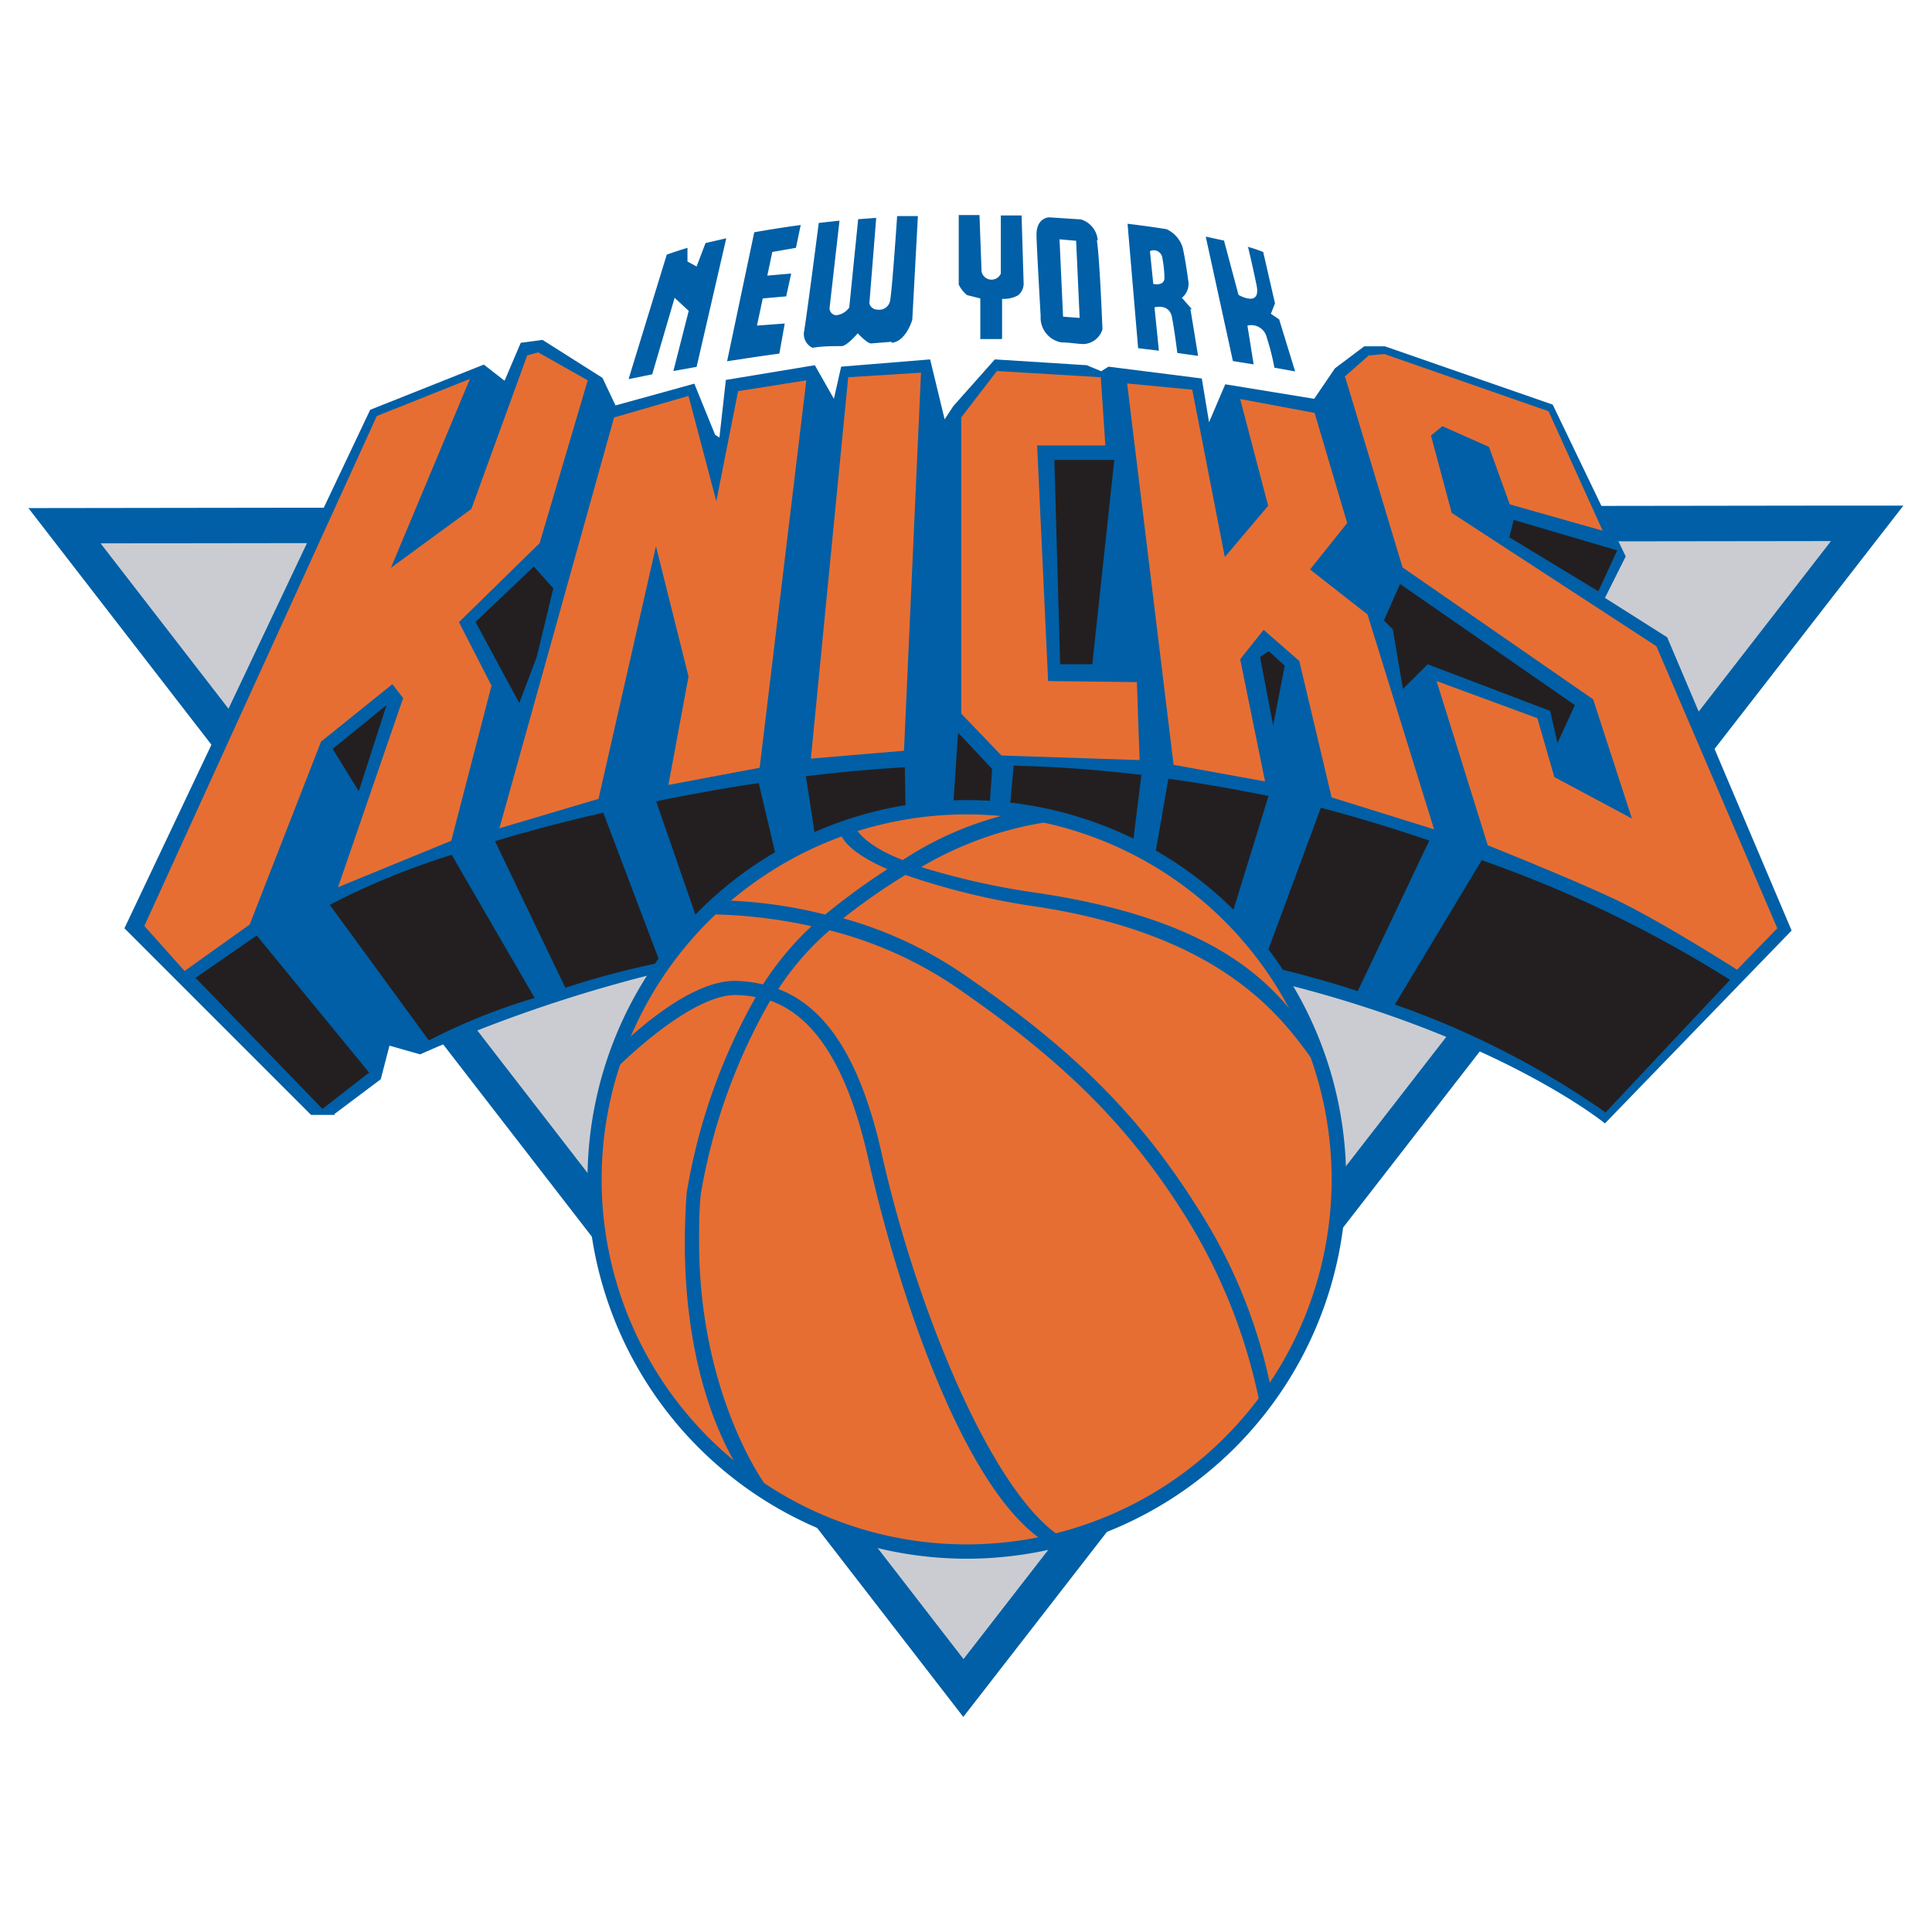 <svg xmlns="http://www.w3.org/2000/svg" viewBox="0 0 93.16 93.16"><defs><style>.cls-2,.cls-4,.cls-5{fill-rule:evenodd}.cls-2{fill:#005fa6}.cls-4{fill:#231f20}.cls-5{fill:#e76e32}</style></defs><g id="Layer_2" data-name="Layer 2"><g id="Layer_1-2" data-name="Layer 1"><path fill-rule="evenodd" fill="#fff" d="M0 0h93.16v93.16H0V0z"/><path class="cls-2" d="M88.29 24.38l-86.92.12 45.08 58.29 45.33-58.41zM84.8 27.8L46.46 77.21 8.32 27.91l76.48-.11z"/><path fill="#cbccd1" fill-rule="evenodd" d="M4.85 26.2l83.44-.11L46.46 80 4.85 26.2z"/><path class="cls-2" d="M16.18 53.76H15l-9-9 11.85-25 5.48-2.18 1 .78.78-1.83 1.05-.14 2.89 1.83.63 1.33 3.8-1.05 1 2.46.21.14.31-2.78 4.29-.71.92 1.62.35-1.55 4.29-.35.7 2.89.42-.64 2-2.25 4.43.28.7.29.35-.22 4.5.57.35 2.11.78-1.83 4.29.7 1-1.47 1.41-1.06h1l8.09 2.81 3.52 7.32-1 2 3 1.9 6 14.14-9 9.3s-4.89-4-15.09-6.63c0 0-17.46-4.1-30.79-.57a69.07 69.07 0 00-11.25 3.87l-1.48-.42-.42 1.62-2.25 1.69z"/><path class="cls-4" d="M22.93 29.99l2.81-2.67.94 1.05-.8 3.31-.84 2.22-2.11-3.91zM16.04 36.11l2.6-2.11-1.34 4.15-1.26-2.04zM9.43 47.15l2.95-2.04 5.42 6.61-2.25 1.75-6.12-6.32zM43.63 37c-1.51.08-3.1.23-4.77.43l1.2 7.82c1.28-.11 2.53-.18 3.71-.23l-.14-8zM55.07 37.37c-1.91-.23-4-.4-6.19-.45L48.13 45c1.88 0 3.88.19 5.91.42l1-8.08zM29.09 39.19c-2 .45-3.71.92-5.22 1.37l3.39 7.07.31-.1a40 40 0 014.26-1.11l-2.74-7.23zM61.17 38.37h-.06c-1.51-.3-3.09-.59-4.77-.82l-1.4 8c1.29.16 2.58.35 3.84.58l2.39-7.76zM36.59 37.76c-.9.13-1.82.28-2.76.46q-1.14.2-2.19.42L34.19 46c1.4-.22 2.81-.41 4.21-.56l-1.81-7.66zM71.47 41.44l-4.21 7a41.34 41.34 0 0110.16 5.2l6-6.39a58.84 58.84 0 00-12-5.78zM68.92 40.53c-1.81-.61-3.58-1.15-5.23-1.58l-2.81 7.59c1 .22 1.92.45 2.82.71q.92.26 1.77.54l3.45-7.26zM47.84 37.08l-1.64-1.75-.65 9.67h1.75l.54-7.93zM21.78 41.22a36.13 36.13 0 00-5.88 2.41l4.78 6.54a29.21 29.21 0 015.1-2.05l-4-6.9zM50.84 22.18h2.89l-1.06 9.85h-1.55l-.28-9.85zM60.76 31.68l.42-.28.77.7-.56 2.88-.63-3.3zM67.51 28.16L75.94 34l-.84 1.83-.35-1.55-5.91-2.25-1.19 1.19-.49-2.88-.43-.42.78-1.76zM72.99 25.07l4.99 1.47-.91 1.97-4.29-2.6.21-.84z"/><path class="cls-2" d="M31.45 18.05l-1.14.23 1.84-6s.34-.13 1-.33v.66l.44.24.43-1.13 1-.23-1.43 6.2-1.12.2.74-2.9-.68-.63-1.09 3.72zM38.61 10.85c-.82.11-1.57.23-2.24.35l-1.31 6.22c.78-.12 1.63-.25 2.52-.37l.26-1.45-1.34.1.28-1.31 1.13-.1.24-1.1-1.15.1.24-1.14 1.14-.2.23-1.1zM60.1 11.88a8.21 8.21 0 01.81.27l.57 2.48-.2.5.4.27.77 2.51-1-.18a10.86 10.86 0 00-.36-1.43.77.77 0 00-.94-.6l.3 1.87-1-.16-1.31-6 .88.19.7 2.62s1.1.64.87-.47-.41-1.84-.41-1.84zM48.27 16.35h-1v-1.96l-.64-.16a1.46 1.46 0 01-.4-.51v-3.35h1l.1 2.72a.49.49 0 00.93.1v-2.8h1l.1 3.31a.73.73 0 01-.27.54 1.41 1.41 0 01-.77.17v1.92zM43 16.48l-1 .08c-.19 0-.64-.49-.64-.49s-.49.59-.77.62c-.51 0-.91 0-1.41.08a.73.73 0 01-.4-.83c.17-1.07.7-5.19.7-5.19l1-.11-.48 4.22a.34.34 0 00.34.34.91.91 0 00.61-.37l.43-4.26.8-.06h.07l-.33 4.12a.4.4 0 00.4.3.53.53 0 00.6-.43c.1-.51.34-4.08.34-4.08h1l-.27 5s-.3 1.05-1 1.11zM52.93 11.58a1.14 1.14 0 00-.81-1l-1.53-.1s-.64 0-.61.91.2 3.85.2 3.85a1.21 1.21 0 001 1.27c.36 0 .71.07 1.07.08a1 1 0 00.91-.71s-.13-3.42-.27-4.29zm-1.67 3.69l-.17-3.73.8.07.17 3.72-.8-.06zM57.49 14.93l-.5-.57a.87.87 0 00.3-.87s-.13-1-.27-1.58a1.46 1.46 0 00-.77-.86c-.57-.09-1.2-.18-1.88-.26l.51 6 1 .12-.21-2.09s.71-.2.84.47.26 1.73.26 1.73l1 .14-.37-2.27zm-1.88-1.24l-.16-1.58a.42.42 0 01.6.34 5.64 5.64 0 01.1.94c0 .43-.54.3-.54.3z"/><path class="cls-5" d="M18.17 20.06l4.49-1.79-3.81 9.11 3.88-2.84 2.69-7.4.53-.15 2.39 1.35-2.32 7.85L22.13 30l1.57 3.06-1.94 7.48-5.46 2.24 3.14-9.12-.52-.67-3.44 2.77-3.44 8.82-3.14 2.24-1.94-2.17 11.21-24.59zM29.61 20.13l3.59-1.04 1.34 5.08 1.05-5.31 3.29-.52-2.25 18.68-4.4.83.97-5.23-1.57-6.28-2.77 12.18-4.78 1.42 5.53-19.81zM40.9 18.19l3.51-.22-.82 18.23-4.49.38 1.8-18.39zM46.35 20.13l1.72-2.24 5.01.3.22 3.29h-3.29l.53 11.36 4.28.05.13 3.76-6.66-.22-1.94-2.02V20.13zM54.35 18.49l3.14.3 1.57 8.07 2.09-2.47-1.35-5.15 3.59.67 1.57 5.31-1.79 2.24 2.77 2.17 3.21 10.36-4.94-1.54-1.56-6.58-1.72-1.5-1.13 1.42 1.2 5.89-4.41-.8-2.24-18.39zM64.81 18.19L66 17.14l.75-.07 7.92 2.76 2.61 5.76-4.48-1.27-1-2.77-2.25-1L69 21l1 3.73 9.87 6.43 5.83 13.6-1.94 2S80 44.35 77.74 43.3s-6-2.54-6-2.54l-2.47-7.92 4.86 1.79.82 2.84 3.74 2-1.87-5.75-9.19-6.36-2.77-9.19z"/><path class="cls-2" d="M28.33 56.87a18.29 18.29 0 1018.28-18.29 18.3 18.3 0 00-18.28 18.29zm1.36 0a16.92 16.92 0 1116.92 16.92 16.94 16.94 0 01-16.92-16.92z"/><path class="cls-5" d="M64.21 56.87a17.6 17.6 0 11-17.6-17.6 17.6 17.6 0 0117.6 17.6z"/><path class="cls-2" d="M50 43.72c8.84 1.36 11.72 5.21 13.26 7.35v-1c-1.6-2.24-4-5.62-13.15-7a36.38 36.38 0 01-5.69-1.26 17 17 0 016.07-2.17l-.57-.64a16.15 16.15 0 00-6.39 2.47c-2.05-.79-2.32-1.64-2.33-1.65v.21l-.67.12c0 .14.26.89 2.26 1.76a32.54 32.54 0 00-3 2.19 22.75 22.75 0 00-5.19-.69l-.23.68a24.26 24.26 0 014.76.57 14.62 14.62 0 00-2.34 2.81 5.9 5.9 0 00-1.28-.17c-2.59-.08-6 3.54-6.16 3.69l.18.71s3.68-3.79 6-3.72a5.89 5.89 0 01.91.1 28.51 28.51 0 00-3.33 9.45c-.67 9.23 2.69 13.59 2.84 13.77l.95.29s-3.19-4.33-3.19-11.71c0-.72 0-1.49.08-2.29a28.19 28.19 0 013.35-9.34c1.69.6 3.55 2.4 4.72 7.59 1.57 7 4.73 16 8.44 18.45l.82-.21c-3.32-2.17-6.93-11-8.59-18.39-1-4.5-2.63-7.1-5-8A13.51 13.51 0 0140 44.86a19.23 19.23 0 015.91 2.61c5.32 3.63 8.48 6.76 11.26 11.19a26.94 26.94 0 013.57 9l.58-.53a25.4 25.4 0 00-3.57-8.88c-2.84-4.51-6.05-7.7-11.45-11.38a19.64 19.64 0 00-5.64-2.59 29.7 29.7 0 013-2.09A34.25 34.25 0 0050 43.72z"/></g></g></svg>